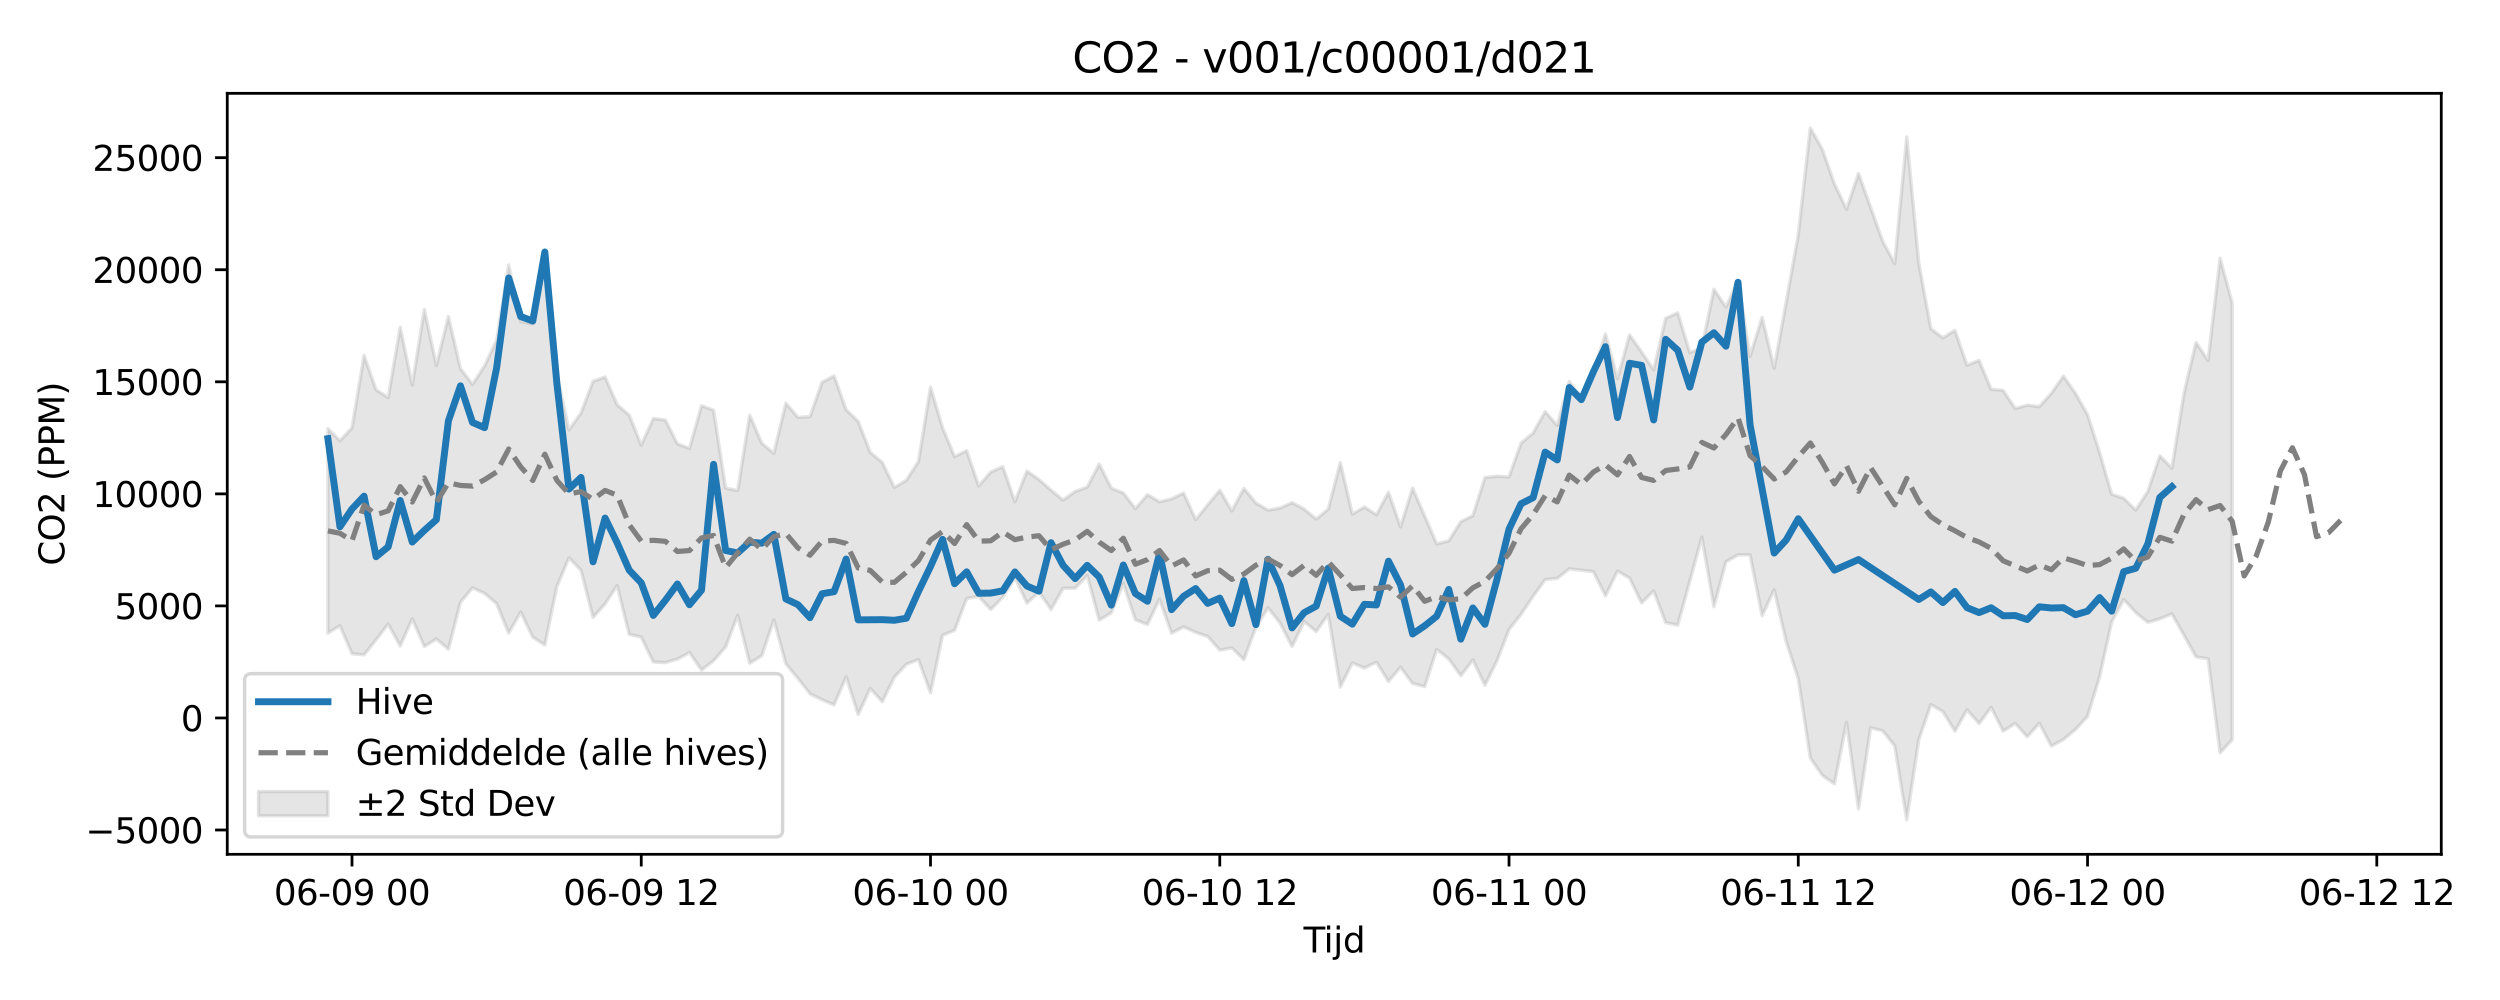 <?xml version="1.0" encoding="utf-8" standalone="no"?>
<!DOCTYPE svg PUBLIC "-//W3C//DTD SVG 1.1//EN"
  "http://www.w3.org/Graphics/SVG/1.1/DTD/svg11.dtd">
<svg xmlns:xlink="http://www.w3.org/1999/xlink" width="720pt" height="288pt" viewBox="0 0 720 288" xmlns="http://www.w3.org/2000/svg" version="1.1">
 <defs>
  <style type="text/css">*{stroke-linejoin: round; stroke-linecap: butt}</style>
 </defs>
 <g id="figure_1">
  <g id="patch_1">
   <path d="M 0 288 
L 720 288 
L 720 0 
L 0 0 
z
" style="fill: #ffffff"/>
  </g>
  <g id="axes_1">
   <g id="patch_2">
    <path d="M 65.45 246.04 
L 703.086 246.04 
L 703.086 26.88 
L 65.45 26.88 
z
" style="fill: #ffffff"/>
   </g>
   <g id="FillBetweenPolyCollection_1">
    <defs>
     <path id="mb8f9ee77bc" d="M 94.433 -164.541 
L 94.433 -105.666 
L 97.905 -107.786 
L 101.376 -99.717 
L 104.847 -99.405 
L 108.318 -103.745 
L 111.789 -108.27 
L 115.26 -101.955 
L 118.731 -109.756 
L 122.202 -101.806 
L 125.673 -103.96 
L 129.144 -101.044 
L 132.615 -114.542 
L 136.086 -118.716 
L 139.557 -117.086 
L 143.028 -114.177 
L 146.5 -105.667 
L 149.971 -111.736 
L 153.442 -104.49 
L 156.913 -102.254 
L 160.384 -119.076 
L 163.855 -127.351 
L 167.326 -123.786 
L 170.797 -110.171 
L 174.268 -114.088 
L 177.739 -119.336 
L 181.21 -105.314 
L 184.681 -104.504 
L 188.152 -97.335 
L 191.623 -97.177 
L 195.095 -98.163 
L 198.566 -100.057 
L 202.037 -95.012 
L 205.508 -97.695 
L 208.979 -101.659 
L 212.45 -110.799 
L 215.921 -96.98 
L 219.392 -99.143 
L 222.863 -109.472 
L 226.334 -96.816 
L 229.805 -92.606 
L 233.276 -88.187 
L 236.747 -86.468 
L 240.218 -84.993 
L 243.69 -93.028 
L 247.161 -82.207 
L 250.632 -89.719 
L 254.103 -85.913 
L 257.574 -92.959 
L 261.045 -96.705 
L 264.516 -98.048 
L 267.987 -88.462 
L 271.458 -105.051 
L 274.929 -106.446 
L 278.4 -115.63 
L 281.871 -116.232 
L 285.342 -112.45 
L 288.813 -115.993 
L 292.285 -121.655 
L 295.756 -114.295 
L 299.227 -117.542 
L 302.698 -112.461 
L 306.169 -118.574 
L 309.64 -118.573 
L 313.111 -122.231 
L 316.582 -109.398 
L 320.053 -111.501 
L 323.524 -119.966 
L 326.995 -109.494 
L 330.466 -108.139 
L 333.937 -115.425 
L 337.409 -105.657 
L 340.88 -107.45 
L 344.351 -105.893 
L 347.822 -104.692 
L 351.293 -100.757 
L 354.764 -101.395 
L 358.235 -98.008 
L 361.706 -107.343 
L 365.177 -112.953 
L 368.648 -108.597 
L 372.119 -101.781 
L 375.59 -109.017 
L 379.061 -106.128 
L 382.532 -111.037 
L 386.004 -90.12 
L 389.475 -97.076 
L 392.946 -95.622 
L 396.417 -97.276 
L 399.888 -91.741 
L 403.359 -95.83 
L 406.83 -91.153 
L 410.301 -90.254 
L 413.772 -100.965 
L 417.243 -98.223 
L 420.714 -93.38 
L 424.185 -97.934 
L 427.656 -90.638 
L 431.127 -97.667 
L 434.599 -106.684 
L 438.07 -111.089 
L 441.541 -116.275 
L 445.012 -121.079 
L 448.483 -121.437 
L 451.954 -124.173 
L 455.425 -123.781 
L 458.896 -123.364 
L 462.367 -116.416 
L 465.838 -123.534 
L 469.309 -121.498 
L 472.78 -114.367 
L 476.251 -117.801 
L 479.722 -108.666 
L 483.194 -107.972 
L 486.665 -120.616 
L 490.136 -133.316 
L 493.607 -113.282 
L 497.078 -126.2 
L 500.549 -128.179 
L 504.02 -128.191 
L 507.491 -110.651 
L 510.962 -118.142 
L 514.433 -103.223 
L 517.904 -92.496 
L 521.375 -69.696 
L 524.846 -64.666 
L 528.317 -62.239 
L 531.789 -79.957 
L 535.26 -55.011 
L 538.731 -78.392 
L 542.202 -77.546 
L 545.673 -73.177 
L 549.144 -51.922 
L 552.615 -75.005 
L 556.086 -85.092 
L 559.557 -83.055 
L 563.028 -77.421 
L 566.499 -83.582 
L 569.97 -79.598 
L 573.441 -84.281 
L 576.912 -77.422 
L 580.384 -79.65 
L 583.855 -75.801 
L 587.326 -79.687 
L 590.797 -73.108 
L 594.268 -75.015 
L 597.739 -77.904 
L 601.21 -81.676 
L 604.681 -93.076 
L 608.152 -108.819 
L 611.623 -115.348 
L 615.094 -111.6 
L 618.565 -108.757 
L 622.036 -109.761 
L 625.507 -111.186 
L 628.979 -105.075 
L 632.45 -98.817 
L 635.921 -98.282 
L 639.392 -71.179 
L 642.863 -74.932 
L 642.863 -200.799 
L 642.863 -200.799 
L 639.392 -213.636 
L 635.921 -184.171 
L 632.45 -189.396 
L 628.979 -174.662 
L 625.507 -153.118 
L 622.036 -156.745 
L 618.565 -146.449 
L 615.094 -141.106 
L 611.623 -144.491 
L 608.152 -145.648 
L 604.681 -157.707 
L 601.21 -168.566 
L 597.739 -174.713 
L 594.268 -179.682 
L 590.797 -174.726 
L 587.326 -170.892 
L 583.855 -171.31 
L 580.384 -170.341 
L 576.912 -175.572 
L 573.441 -175.903 
L 569.97 -184.232 
L 566.499 -182.8 
L 563.028 -192.86 
L 559.557 -190.712 
L 556.086 -193.347 
L 552.615 -212.213 
L 549.144 -248.52 
L 545.673 -212.056 
L 542.202 -218.574 
L 538.731 -228.282 
L 535.26 -238.042 
L 531.789 -227.746 
L 528.317 -235.054 
L 524.846 -244.946 
L 521.375 -251.158 
L 517.904 -220.424 
L 514.433 -201.003 
L 510.962 -181.959 
L 507.491 -196.606 
L 504.02 -185.353 
L 500.549 -207.194 
L 497.078 -199.543 
L 493.607 -204.684 
L 490.136 -187.857 
L 486.665 -186.425 
L 483.194 -197.906 
L 479.722 -196.319 
L 476.251 -181.488 
L 472.78 -186.629 
L 469.309 -191.543 
L 465.838 -178.943 
L 462.367 -191.816 
L 458.896 -180.768 
L 455.425 -173.107 
L 451.954 -178.162 
L 448.483 -165.482 
L 445.012 -169.464 
L 441.541 -163.301 
L 438.07 -160.363 
L 434.599 -150.656 
L 431.127 -150.837 
L 427.656 -150.455 
L 424.185 -139.494 
L 420.714 -137.759 
L 417.243 -132.231 
L 413.772 -131.363 
L 410.301 -139.393 
L 406.83 -147.418 
L 403.359 -136.262 
L 399.888 -146.226 
L 396.417 -139.749 
L 392.946 -141.965 
L 389.475 -139.939 
L 386.004 -154.752 
L 382.532 -141.346 
L 379.061 -138.514 
L 375.59 -141.375 
L 372.119 -143.241 
L 368.648 -141.664 
L 365.177 -141.074 
L 361.706 -143.122 
L 358.235 -147.345 
L 354.764 -140.862 
L 351.293 -146.812 
L 347.822 -142.6 
L 344.351 -138.37 
L 340.88 -146.004 
L 337.409 -144.327 
L 333.937 -143.481 
L 330.466 -145.54 
L 326.995 -141.504 
L 323.524 -146.01 
L 320.053 -147.397 
L 316.582 -154.323 
L 313.111 -147.706 
L 309.64 -146.436 
L 306.169 -143.962 
L 302.698 -146.854 
L 299.227 -149.885 
L 295.756 -152.333 
L 292.285 -143.501 
L 288.813 -153.59 
L 285.342 -152.058 
L 281.871 -148.065 
L 278.4 -158.19 
L 274.929 -156.49 
L 271.458 -164.799 
L 267.987 -176.457 
L 264.516 -155.068 
L 261.045 -149.703 
L 257.574 -147.623 
L 254.103 -154.805 
L 250.632 -157.713 
L 247.161 -166.626 
L 243.69 -169.997 
L 240.218 -179.731 
L 236.747 -177.877 
L 233.276 -168.012 
L 229.805 -167.811 
L 226.334 -171.88 
L 222.863 -157.426 
L 219.392 -160.339 
L 215.921 -168.451 
L 212.45 -146.719 
L 208.979 -147.43 
L 205.508 -169.866 
L 202.037 -171.147 
L 198.566 -158.821 
L 195.095 -160.181 
L 191.623 -167.037 
L 188.152 -167.461 
L 184.681 -159.801 
L 181.21 -168.442 
L 177.739 -171.435 
L 174.268 -179.41 
L 170.797 -178.178 
L 167.326 -169.042 
L 163.855 -164.179 
L 160.384 -180.229 
L 156.913 -212.105 
L 153.442 -194.736 
L 149.971 -195.345 
L 146.5 -211.694 
L 143.028 -189.981 
L 139.557 -182.62 
L 136.086 -177.287 
L 132.615 -181.856 
L 129.144 -196.821 
L 125.673 -182.765 
L 122.202 -198.879 
L 118.731 -177.098 
L 115.26 -193.75 
L 111.789 -173.494 
L 108.318 -175.742 
L 104.847 -185.632 
L 101.376 -164.779 
L 97.905 -161.066 
L 94.433 -164.541 
z
" style="stroke: #808080; stroke-opacity: 0.2"/>
    </defs>
    <g clip-path="url(#p80c3a785db)">
     <use xlink:href="#mb8f9ee77bc" x="0" y="288" style="fill: #808080; fill-opacity: 0.2; stroke: #808080; stroke-opacity: 0.2"/>
    </g>
   </g>
   <g id="matplotlib.axis_1">
    <g id="xtick_1">
     <g id="line2d_1">
      <defs>
       <path id="m50c0340976" d="M 0 0 
L 0 3.5 
" style="stroke: #000000; stroke-width: 0.8"/>
      </defs>
      <g>
       <use xlink:href="#m50c0340976" x="101.376" y="246.04" style="stroke: #000000; stroke-width: 0.8"/>
      </g>
     </g>
     <g id="text_1">
      <!-- 06-09 00 -->
      <g transform="translate(78.895 260.638) scale(0.1 -0.1)">
       <defs>
        <path id="DejaVuSans-30" d="M 2034 4250 
Q 1547 4250 1301 3770 
Q 1056 3291 1056 2328 
Q 1056 1369 1301 889 
Q 1547 409 2034 409 
Q 2525 409 2770 889 
Q 3016 1369 3016 2328 
Q 3016 3291 2770 3770 
Q 2525 4250 2034 4250 
z
M 2034 4750 
Q 2819 4750 3233 4129 
Q 3647 3509 3647 2328 
Q 3647 1150 3233 529 
Q 2819 -91 2034 -91 
Q 1250 -91 836 529 
Q 422 1150 422 2328 
Q 422 3509 836 4129 
Q 1250 4750 2034 4750 
z
" transform="scale(0.016)"/>
        <path id="DejaVuSans-36" d="M 2113 2584 
Q 1688 2584 1439 2293 
Q 1191 2003 1191 1497 
Q 1191 994 1439 701 
Q 1688 409 2113 409 
Q 2538 409 2786 701 
Q 3034 994 3034 1497 
Q 3034 2003 2786 2293 
Q 2538 2584 2113 2584 
z
M 3366 4563 
L 3366 3988 
Q 3128 4100 2886 4159 
Q 2644 4219 2406 4219 
Q 1781 4219 1451 3797 
Q 1122 3375 1075 2522 
Q 1259 2794 1537 2939 
Q 1816 3084 2150 3084 
Q 2853 3084 3261 2657 
Q 3669 2231 3669 1497 
Q 3669 778 3244 343 
Q 2819 -91 2113 -91 
Q 1303 -91 875 529 
Q 447 1150 447 2328 
Q 447 3434 972 4092 
Q 1497 4750 2381 4750 
Q 2619 4750 2861 4703 
Q 3103 4656 3366 4563 
z
" transform="scale(0.016)"/>
        <path id="DejaVuSans-2d" d="M 313 2009 
L 1997 2009 
L 1997 1497 
L 313 1497 
L 313 2009 
z
" transform="scale(0.016)"/>
        <path id="DejaVuSans-39" d="M 703 97 
L 703 672 
Q 941 559 1184 500 
Q 1428 441 1663 441 
Q 2288 441 2617 861 
Q 2947 1281 2994 2138 
Q 2813 1869 2534 1725 
Q 2256 1581 1919 1581 
Q 1219 1581 811 2004 
Q 403 2428 403 3163 
Q 403 3881 828 4315 
Q 1253 4750 1959 4750 
Q 2769 4750 3195 4129 
Q 3622 3509 3622 2328 
Q 3622 1225 3098 567 
Q 2575 -91 1691 -91 
Q 1453 -91 1209 -44 
Q 966 3 703 97 
z
M 1959 2075 
Q 2384 2075 2632 2365 
Q 2881 2656 2881 3163 
Q 2881 3666 2632 3958 
Q 2384 4250 1959 4250 
Q 1534 4250 1286 3958 
Q 1038 3666 1038 3163 
Q 1038 2656 1286 2365 
Q 1534 2075 1959 2075 
z
" transform="scale(0.016)"/>
        <path id="DejaVuSans-20" transform="scale(0.016)"/>
       </defs>
       <use xlink:href="#DejaVuSans-30"/>
       <use xlink:href="#DejaVuSans-36" transform="translate(63.623 0)"/>
       <use xlink:href="#DejaVuSans-2d" transform="translate(127.246 0)"/>
       <use xlink:href="#DejaVuSans-30" transform="translate(163.33 0)"/>
       <use xlink:href="#DejaVuSans-39" transform="translate(226.953 0)"/>
       <use xlink:href="#DejaVuSans-20" transform="translate(290.576 0)"/>
       <use xlink:href="#DejaVuSans-30" transform="translate(322.363 0)"/>
       <use xlink:href="#DejaVuSans-30" transform="translate(385.986 0)"/>
      </g>
     </g>
    </g>
    <g id="xtick_2">
     <g id="line2d_2">
      <g>
       <use xlink:href="#m50c0340976" x="184.681" y="246.04" style="stroke: #000000; stroke-width: 0.8"/>
      </g>
     </g>
     <g id="text_2">
      <!-- 06-09 12 -->
      <g transform="translate(162.201 260.638) scale(0.1 -0.1)">
       <defs>
        <path id="DejaVuSans-31" d="M 794 531 
L 1825 531 
L 1825 4091 
L 703 3866 
L 703 4441 
L 1819 4666 
L 2450 4666 
L 2450 531 
L 3481 531 
L 3481 0 
L 794 0 
L 794 531 
z
" transform="scale(0.016)"/>
        <path id="DejaVuSans-32" d="M 1228 531 
L 3431 531 
L 3431 0 
L 469 0 
L 469 531 
Q 828 903 1448 1529 
Q 2069 2156 2228 2338 
Q 2531 2678 2651 2914 
Q 2772 3150 2772 3378 
Q 2772 3750 2511 3984 
Q 2250 4219 1831 4219 
Q 1534 4219 1204 4116 
Q 875 4013 500 3803 
L 500 4441 
Q 881 4594 1212 4672 
Q 1544 4750 1819 4750 
Q 2544 4750 2975 4387 
Q 3406 4025 3406 3419 
Q 3406 3131 3298 2873 
Q 3191 2616 2906 2266 
Q 2828 2175 2409 1742 
Q 1991 1309 1228 531 
z
" transform="scale(0.016)"/>
       </defs>
       <use xlink:href="#DejaVuSans-30"/>
       <use xlink:href="#DejaVuSans-36" transform="translate(63.623 0)"/>
       <use xlink:href="#DejaVuSans-2d" transform="translate(127.246 0)"/>
       <use xlink:href="#DejaVuSans-30" transform="translate(163.33 0)"/>
       <use xlink:href="#DejaVuSans-39" transform="translate(226.953 0)"/>
       <use xlink:href="#DejaVuSans-20" transform="translate(290.576 0)"/>
       <use xlink:href="#DejaVuSans-31" transform="translate(322.363 0)"/>
       <use xlink:href="#DejaVuSans-32" transform="translate(385.986 0)"/>
      </g>
     </g>
    </g>
    <g id="xtick_3">
     <g id="line2d_3">
      <g>
       <use xlink:href="#m50c0340976" x="267.987" y="246.04" style="stroke: #000000; stroke-width: 0.8"/>
      </g>
     </g>
     <g id="text_3">
      <!-- 06-10 00 -->
      <g transform="translate(245.507 260.638) scale(0.1 -0.1)">
       <use xlink:href="#DejaVuSans-30"/>
       <use xlink:href="#DejaVuSans-36" transform="translate(63.623 0)"/>
       <use xlink:href="#DejaVuSans-2d" transform="translate(127.246 0)"/>
       <use xlink:href="#DejaVuSans-31" transform="translate(163.33 0)"/>
       <use xlink:href="#DejaVuSans-30" transform="translate(226.953 0)"/>
       <use xlink:href="#DejaVuSans-20" transform="translate(290.576 0)"/>
       <use xlink:href="#DejaVuSans-30" transform="translate(322.363 0)"/>
       <use xlink:href="#DejaVuSans-30" transform="translate(385.986 0)"/>
      </g>
     </g>
    </g>
    <g id="xtick_4">
     <g id="line2d_4">
      <g>
       <use xlink:href="#m50c0340976" x="351.293" y="246.04" style="stroke: #000000; stroke-width: 0.8"/>
      </g>
     </g>
     <g id="text_4">
      <!-- 06-10 12 -->
      <g transform="translate(328.812 260.638) scale(0.1 -0.1)">
       <use xlink:href="#DejaVuSans-30"/>
       <use xlink:href="#DejaVuSans-36" transform="translate(63.623 0)"/>
       <use xlink:href="#DejaVuSans-2d" transform="translate(127.246 0)"/>
       <use xlink:href="#DejaVuSans-31" transform="translate(163.33 0)"/>
       <use xlink:href="#DejaVuSans-30" transform="translate(226.953 0)"/>
       <use xlink:href="#DejaVuSans-20" transform="translate(290.576 0)"/>
       <use xlink:href="#DejaVuSans-31" transform="translate(322.363 0)"/>
       <use xlink:href="#DejaVuSans-32" transform="translate(385.986 0)"/>
      </g>
     </g>
    </g>
    <g id="xtick_5">
     <g id="line2d_5">
      <g>
       <use xlink:href="#m50c0340976" x="434.599" y="246.04" style="stroke: #000000; stroke-width: 0.8"/>
      </g>
     </g>
     <g id="text_5">
      <!-- 06-11 00 -->
      <g transform="translate(412.118 260.638) scale(0.1 -0.1)">
       <use xlink:href="#DejaVuSans-30"/>
       <use xlink:href="#DejaVuSans-36" transform="translate(63.623 0)"/>
       <use xlink:href="#DejaVuSans-2d" transform="translate(127.246 0)"/>
       <use xlink:href="#DejaVuSans-31" transform="translate(163.33 0)"/>
       <use xlink:href="#DejaVuSans-31" transform="translate(226.953 0)"/>
       <use xlink:href="#DejaVuSans-20" transform="translate(290.576 0)"/>
       <use xlink:href="#DejaVuSans-30" transform="translate(322.363 0)"/>
       <use xlink:href="#DejaVuSans-30" transform="translate(385.986 0)"/>
      </g>
     </g>
    </g>
    <g id="xtick_6">
     <g id="line2d_6">
      <g>
       <use xlink:href="#m50c0340976" x="517.904" y="246.04" style="stroke: #000000; stroke-width: 0.8"/>
      </g>
     </g>
     <g id="text_6">
      <!-- 06-11 12 -->
      <g transform="translate(495.424 260.638) scale(0.1 -0.1)">
       <use xlink:href="#DejaVuSans-30"/>
       <use xlink:href="#DejaVuSans-36" transform="translate(63.623 0)"/>
       <use xlink:href="#DejaVuSans-2d" transform="translate(127.246 0)"/>
       <use xlink:href="#DejaVuSans-31" transform="translate(163.33 0)"/>
       <use xlink:href="#DejaVuSans-31" transform="translate(226.953 0)"/>
       <use xlink:href="#DejaVuSans-20" transform="translate(290.576 0)"/>
       <use xlink:href="#DejaVuSans-31" transform="translate(322.363 0)"/>
       <use xlink:href="#DejaVuSans-32" transform="translate(385.986 0)"/>
      </g>
     </g>
    </g>
    <g id="xtick_7">
     <g id="line2d_7">
      <g>
       <use xlink:href="#m50c0340976" x="601.21" y="246.04" style="stroke: #000000; stroke-width: 0.8"/>
      </g>
     </g>
     <g id="text_7">
      <!-- 06-12 00 -->
      <g transform="translate(578.73 260.638) scale(0.1 -0.1)">
       <use xlink:href="#DejaVuSans-30"/>
       <use xlink:href="#DejaVuSans-36" transform="translate(63.623 0)"/>
       <use xlink:href="#DejaVuSans-2d" transform="translate(127.246 0)"/>
       <use xlink:href="#DejaVuSans-31" transform="translate(163.33 0)"/>
       <use xlink:href="#DejaVuSans-32" transform="translate(226.953 0)"/>
       <use xlink:href="#DejaVuSans-20" transform="translate(290.576 0)"/>
       <use xlink:href="#DejaVuSans-30" transform="translate(322.363 0)"/>
       <use xlink:href="#DejaVuSans-30" transform="translate(385.986 0)"/>
      </g>
     </g>
    </g>
    <g id="xtick_8">
     <g id="line2d_8">
      <g>
       <use xlink:href="#m50c0340976" x="684.516" y="246.04" style="stroke: #000000; stroke-width: 0.8"/>
      </g>
     </g>
     <g id="text_8">
      <!-- 06-12 12 -->
      <g transform="translate(662.035 260.638) scale(0.1 -0.1)">
       <use xlink:href="#DejaVuSans-30"/>
       <use xlink:href="#DejaVuSans-36" transform="translate(63.623 0)"/>
       <use xlink:href="#DejaVuSans-2d" transform="translate(127.246 0)"/>
       <use xlink:href="#DejaVuSans-31" transform="translate(163.33 0)"/>
       <use xlink:href="#DejaVuSans-32" transform="translate(226.953 0)"/>
       <use xlink:href="#DejaVuSans-20" transform="translate(290.576 0)"/>
       <use xlink:href="#DejaVuSans-31" transform="translate(322.363 0)"/>
       <use xlink:href="#DejaVuSans-32" transform="translate(385.986 0)"/>
      </g>
     </g>
    </g>
    <g id="text_9">
     <!-- Tijd -->
     <g transform="translate(375.418 274.317) scale(0.1 -0.1)">
      <defs>
       <path id="DejaVuSans-54" d="M -19 4666 
L 3928 4666 
L 3928 4134 
L 2272 4134 
L 2272 0 
L 1638 0 
L 1638 4134 
L -19 4134 
L -19 4666 
z
" transform="scale(0.016)"/>
       <path id="DejaVuSans-69" d="M 603 3500 
L 1178 3500 
L 1178 0 
L 603 0 
L 603 3500 
z
M 603 4863 
L 1178 4863 
L 1178 4134 
L 603 4134 
L 603 4863 
z
" transform="scale(0.016)"/>
       <path id="DejaVuSans-6a" d="M 603 3500 
L 1178 3500 
L 1178 -63 
Q 1178 -731 923 -1031 
Q 669 -1331 103 -1331 
L -116 -1331 
L -116 -844 
L 38 -844 
Q 366 -844 484 -692 
Q 603 -541 603 -63 
L 603 3500 
z
M 603 4863 
L 1178 4863 
L 1178 4134 
L 603 4134 
L 603 4863 
z
" transform="scale(0.016)"/>
       <path id="DejaVuSans-64" d="M 2906 2969 
L 2906 4863 
L 3481 4863 
L 3481 0 
L 2906 0 
L 2906 525 
Q 2725 213 2448 61 
Q 2172 -91 1784 -91 
Q 1150 -91 751 415 
Q 353 922 353 1747 
Q 353 2572 751 3078 
Q 1150 3584 1784 3584 
Q 2172 3584 2448 3432 
Q 2725 3281 2906 2969 
z
M 947 1747 
Q 947 1113 1208 752 
Q 1469 391 1925 391 
Q 2381 391 2643 752 
Q 2906 1113 2906 1747 
Q 2906 2381 2643 2742 
Q 2381 3103 1925 3103 
Q 1469 3103 1208 2742 
Q 947 2381 947 1747 
z
" transform="scale(0.016)"/>
      </defs>
      <use xlink:href="#DejaVuSans-54"/>
      <use xlink:href="#DejaVuSans-69" transform="translate(57.959 0)"/>
      <use xlink:href="#DejaVuSans-6a" transform="translate(85.742 0)"/>
      <use xlink:href="#DejaVuSans-64" transform="translate(113.525 0)"/>
     </g>
    </g>
   </g>
   <g id="matplotlib.axis_2">
    <g id="ytick_1">
     <g id="line2d_9">
      <defs>
       <path id="m90cdfbe45b" d="M 0 0 
L -3.5 0 
" style="stroke: #000000; stroke-width: 0.8"/>
      </defs>
      <g>
       <use xlink:href="#m90cdfbe45b" x="65.45" y="239.047" style="stroke: #000000; stroke-width: 0.8"/>
      </g>
     </g>
     <g id="text_10">
      <!-- −5000 -->
      <g transform="translate(24.62 242.846) scale(0.1 -0.1)">
       <defs>
        <path id="DejaVuSans-2212" d="M 678 2272 
L 4684 2272 
L 4684 1741 
L 678 1741 
L 678 2272 
z
" transform="scale(0.016)"/>
        <path id="DejaVuSans-35" d="M 691 4666 
L 3169 4666 
L 3169 4134 
L 1269 4134 
L 1269 2991 
Q 1406 3038 1543 3061 
Q 1681 3084 1819 3084 
Q 2600 3084 3056 2656 
Q 3513 2228 3513 1497 
Q 3513 744 3044 326 
Q 2575 -91 1722 -91 
Q 1428 -91 1123 -41 
Q 819 9 494 109 
L 494 744 
Q 775 591 1075 516 
Q 1375 441 1709 441 
Q 2250 441 2565 725 
Q 2881 1009 2881 1497 
Q 2881 1984 2565 2268 
Q 2250 2553 1709 2553 
Q 1456 2553 1204 2497 
Q 953 2441 691 2322 
L 691 4666 
z
" transform="scale(0.016)"/>
       </defs>
       <use xlink:href="#DejaVuSans-2212"/>
       <use xlink:href="#DejaVuSans-35" transform="translate(83.789 0)"/>
       <use xlink:href="#DejaVuSans-30" transform="translate(147.412 0)"/>
       <use xlink:href="#DejaVuSans-30" transform="translate(211.035 0)"/>
       <use xlink:href="#DejaVuSans-30" transform="translate(274.658 0)"/>
      </g>
     </g>
    </g>
    <g id="ytick_2">
     <g id="line2d_10">
      <g>
       <use xlink:href="#m90cdfbe45b" x="65.45" y="206.774" style="stroke: #000000; stroke-width: 0.8"/>
      </g>
     </g>
     <g id="text_11">
      <!-- 0 -->
      <g transform="translate(52.087 210.573) scale(0.1 -0.1)">
       <use xlink:href="#DejaVuSans-30"/>
      </g>
     </g>
    </g>
    <g id="ytick_3">
     <g id="line2d_11">
      <g>
       <use xlink:href="#m90cdfbe45b" x="65.45" y="174.5" style="stroke: #000000; stroke-width: 0.8"/>
      </g>
     </g>
     <g id="text_12">
      <!-- 5000 -->
      <g transform="translate(33 178.299) scale(0.1 -0.1)">
       <use xlink:href="#DejaVuSans-35"/>
       <use xlink:href="#DejaVuSans-30" transform="translate(63.623 0)"/>
       <use xlink:href="#DejaVuSans-30" transform="translate(127.246 0)"/>
       <use xlink:href="#DejaVuSans-30" transform="translate(190.869 0)"/>
      </g>
     </g>
    </g>
    <g id="ytick_4">
     <g id="line2d_12">
      <g>
       <use xlink:href="#m90cdfbe45b" x="65.45" y="142.227" style="stroke: #000000; stroke-width: 0.8"/>
      </g>
     </g>
     <g id="text_13">
      <!-- 10000 -->
      <g transform="translate(26.637 146.026) scale(0.1 -0.1)">
       <use xlink:href="#DejaVuSans-31"/>
       <use xlink:href="#DejaVuSans-30" transform="translate(63.623 0)"/>
       <use xlink:href="#DejaVuSans-30" transform="translate(127.246 0)"/>
       <use xlink:href="#DejaVuSans-30" transform="translate(190.869 0)"/>
       <use xlink:href="#DejaVuSans-30" transform="translate(254.492 0)"/>
      </g>
     </g>
    </g>
    <g id="ytick_5">
     <g id="line2d_13">
      <g>
       <use xlink:href="#m90cdfbe45b" x="65.45" y="109.953" style="stroke: #000000; stroke-width: 0.8"/>
      </g>
     </g>
     <g id="text_14">
      <!-- 15000 -->
      <g transform="translate(26.637 113.752) scale(0.1 -0.1)">
       <use xlink:href="#DejaVuSans-31"/>
       <use xlink:href="#DejaVuSans-35" transform="translate(63.623 0)"/>
       <use xlink:href="#DejaVuSans-30" transform="translate(127.246 0)"/>
       <use xlink:href="#DejaVuSans-30" transform="translate(190.869 0)"/>
       <use xlink:href="#DejaVuSans-30" transform="translate(254.492 0)"/>
      </g>
     </g>
    </g>
    <g id="ytick_6">
     <g id="line2d_14">
      <g>
       <use xlink:href="#m90cdfbe45b" x="65.45" y="77.679" style="stroke: #000000; stroke-width: 0.8"/>
      </g>
     </g>
     <g id="text_15">
      <!-- 20000 -->
      <g transform="translate(26.637 81.479) scale(0.1 -0.1)">
       <use xlink:href="#DejaVuSans-32"/>
       <use xlink:href="#DejaVuSans-30" transform="translate(63.623 0)"/>
       <use xlink:href="#DejaVuSans-30" transform="translate(127.246 0)"/>
       <use xlink:href="#DejaVuSans-30" transform="translate(190.869 0)"/>
       <use xlink:href="#DejaVuSans-30" transform="translate(254.492 0)"/>
      </g>
     </g>
    </g>
    <g id="ytick_7">
     <g id="line2d_15">
      <g>
       <use xlink:href="#m90cdfbe45b" x="65.45" y="45.406" style="stroke: #000000; stroke-width: 0.8"/>
      </g>
     </g>
     <g id="text_16">
      <!-- 25000 -->
      <g transform="translate(26.637 49.205) scale(0.1 -0.1)">
       <use xlink:href="#DejaVuSans-32"/>
       <use xlink:href="#DejaVuSans-35" transform="translate(63.623 0)"/>
       <use xlink:href="#DejaVuSans-30" transform="translate(127.246 0)"/>
       <use xlink:href="#DejaVuSans-30" transform="translate(190.869 0)"/>
       <use xlink:href="#DejaVuSans-30" transform="translate(254.492 0)"/>
      </g>
     </g>
    </g>
    <g id="text_17">
     <!-- CO2 (PPM) -->
     <g transform="translate(18.541 162.903) rotate(-90) scale(0.1 -0.1)">
      <defs>
       <path id="DejaVuSans-43" d="M 4122 4306 
L 4122 3641 
Q 3803 3938 3442 4084 
Q 3081 4231 2675 4231 
Q 1875 4231 1450 3742 
Q 1025 3253 1025 2328 
Q 1025 1406 1450 917 
Q 1875 428 2675 428 
Q 3081 428 3442 575 
Q 3803 722 4122 1019 
L 4122 359 
Q 3791 134 3420 21 
Q 3050 -91 2638 -91 
Q 1578 -91 968 557 
Q 359 1206 359 2328 
Q 359 3453 968 4101 
Q 1578 4750 2638 4750 
Q 3056 4750 3426 4639 
Q 3797 4528 4122 4306 
z
" transform="scale(0.016)"/>
       <path id="DejaVuSans-4f" d="M 2522 4238 
Q 1834 4238 1429 3725 
Q 1025 3213 1025 2328 
Q 1025 1447 1429 934 
Q 1834 422 2522 422 
Q 3209 422 3611 934 
Q 4013 1447 4013 2328 
Q 4013 3213 3611 3725 
Q 3209 4238 2522 4238 
z
M 2522 4750 
Q 3503 4750 4090 4092 
Q 4678 3434 4678 2328 
Q 4678 1225 4090 567 
Q 3503 -91 2522 -91 
Q 1538 -91 948 565 
Q 359 1222 359 2328 
Q 359 3434 948 4092 
Q 1538 4750 2522 4750 
z
" transform="scale(0.016)"/>
       <path id="DejaVuSans-28" d="M 1984 4856 
Q 1566 4138 1362 3434 
Q 1159 2731 1159 2009 
Q 1159 1288 1364 580 
Q 1569 -128 1984 -844 
L 1484 -844 
Q 1016 -109 783 600 
Q 550 1309 550 2009 
Q 550 2706 781 3412 
Q 1013 4119 1484 4856 
L 1984 4856 
z
" transform="scale(0.016)"/>
       <path id="DejaVuSans-50" d="M 1259 4147 
L 1259 2394 
L 2053 2394 
Q 2494 2394 2734 2622 
Q 2975 2850 2975 3272 
Q 2975 3691 2734 3919 
Q 2494 4147 2053 4147 
L 1259 4147 
z
M 628 4666 
L 2053 4666 
Q 2838 4666 3239 4311 
Q 3641 3956 3641 3272 
Q 3641 2581 3239 2228 
Q 2838 1875 2053 1875 
L 1259 1875 
L 1259 0 
L 628 0 
L 628 4666 
z
" transform="scale(0.016)"/>
       <path id="DejaVuSans-4d" d="M 628 4666 
L 1569 4666 
L 2759 1491 
L 3956 4666 
L 4897 4666 
L 4897 0 
L 4281 0 
L 4281 4097 
L 3078 897 
L 2444 897 
L 1241 4097 
L 1241 0 
L 628 0 
L 628 4666 
z
" transform="scale(0.016)"/>
       <path id="DejaVuSans-29" d="M 513 4856 
L 1013 4856 
Q 1481 4119 1714 3412 
Q 1947 2706 1947 2009 
Q 1947 1309 1714 600 
Q 1481 -109 1013 -844 
L 513 -844 
Q 928 -128 1133 580 
Q 1338 1288 1338 2009 
Q 1338 2731 1133 3434 
Q 928 4138 513 4856 
z
" transform="scale(0.016)"/>
      </defs>
      <use xlink:href="#DejaVuSans-43"/>
      <use xlink:href="#DejaVuSans-4f" transform="translate(69.824 0)"/>
      <use xlink:href="#DejaVuSans-32" transform="translate(148.535 0)"/>
      <use xlink:href="#DejaVuSans-20" transform="translate(212.158 0)"/>
      <use xlink:href="#DejaVuSans-28" transform="translate(243.945 0)"/>
      <use xlink:href="#DejaVuSans-50" transform="translate(282.959 0)"/>
      <use xlink:href="#DejaVuSans-50" transform="translate(343.262 0)"/>
      <use xlink:href="#DejaVuSans-4d" transform="translate(403.564 0)"/>
      <use xlink:href="#DejaVuSans-29" transform="translate(489.844 0)"/>
     </g>
    </g>
   </g>
   <g id="line2d_16">
    <path d="M 94.433 126.329 
L 97.905 151.711 
L 101.376 146.575 
L 104.847 142.9 
L 108.318 160.332 
L 111.789 157.494 
L 115.26 144.137 
L 118.731 156.111 
L 122.202 152.761 
L 125.673 149.66 
L 129.144 121.199 
L 132.615 111.126 
L 136.086 121.67 
L 139.557 123.166 
L 143.028 105.932 
L 146.5 80.055 
L 149.971 91.181 
L 153.442 92.439 
L 156.913 72.574 
L 160.384 110.465 
L 163.855 140.856 
L 167.326 137.51 
L 170.797 161.799 
L 174.268 149.208 
L 177.739 156.309 
L 181.21 164.213 
L 184.681 167.852 
L 188.152 177.237 
L 191.623 172.895 
L 195.095 168.185 
L 198.566 174.162 
L 202.037 169.962 
L 205.508 133.728 
L 208.979 158.55 
L 212.45 159.254 
L 215.921 156.126 
L 219.392 156.436 
L 222.863 153.899 
L 226.334 172.508 
L 229.805 174.139 
L 233.276 177.887 
L 236.747 171.008 
L 240.218 170.399 
L 243.69 161.005 
L 247.161 178.521 
L 254.103 178.463 
L 257.574 178.638 
L 261.045 178.046 
L 264.516 170.337 
L 267.987 163.153 
L 271.458 155.338 
L 274.929 168.11 
L 278.4 164.687 
L 281.871 170.86 
L 285.342 170.808 
L 288.813 170.152 
L 292.285 164.717 
L 295.756 168.77 
L 299.227 170.244 
L 302.698 156.293 
L 306.169 162.819 
L 309.64 166.632 
L 313.111 162.815 
L 316.582 166.201 
L 320.053 174.272 
L 323.524 162.722 
L 326.995 170.944 
L 330.466 173.162 
L 333.937 159.458 
L 337.409 175.576 
L 340.88 171.725 
L 344.351 169.502 
L 347.822 173.766 
L 351.293 172.256 
L 354.764 179.601 
L 358.235 167.217 
L 361.706 179.894 
L 365.177 161.087 
L 368.648 168.667 
L 372.119 180.828 
L 375.59 176.449 
L 379.061 174.575 
L 382.532 163.639 
L 386.004 177.467 
L 389.475 179.754 
L 392.946 174.037 
L 396.417 174.225 
L 399.888 161.616 
L 403.359 168.448 
L 406.83 182.584 
L 410.301 180.238 
L 413.772 177.471 
L 417.243 169.749 
L 420.714 184.075 
L 424.185 175.092 
L 427.656 179.795 
L 431.127 166.836 
L 434.599 152.395 
L 438.07 145.073 
L 441.541 143.32 
L 445.012 130.206 
L 448.483 132.461 
L 451.954 111.603 
L 455.425 115.097 
L 458.896 107.061 
L 462.367 99.845 
L 465.838 120.248 
L 469.309 104.621 
L 472.78 105.217 
L 476.251 120.941 
L 479.722 97.719 
L 483.194 100.876 
L 486.665 111.483 
L 490.136 98.522 
L 493.607 95.837 
L 497.078 99.7 
L 500.549 81.297 
L 504.02 122.346 
L 510.962 159.273 
L 514.433 155.501 
L 517.904 149.398 
L 528.317 164.208 
L 535.26 161.152 
L 552.615 172.648 
L 556.086 170.472 
L 559.557 173.545 
L 563.028 170.327 
L 566.499 175.001 
L 569.97 176.424 
L 573.441 175.038 
L 576.912 177.349 
L 580.384 177.271 
L 583.855 178.42 
L 587.326 174.756 
L 590.797 175.105 
L 594.268 175.008 
L 597.739 177.041 
L 601.21 176.015 
L 604.681 172.099 
L 608.152 176.021 
L 611.623 164.647 
L 615.094 163.653 
L 618.565 156.653 
L 622.036 143.269 
L 625.507 140.167 
L 625.507 140.167 
" clip-path="url(#p80c3a785db)" style="fill: none; stroke: #1f77b4; stroke-width: 2; stroke-linecap: square"/>
   </g>
   <g id="line2d_17">
    <path d="M 94.433 152.897 
L 97.905 153.574 
L 101.376 155.752 
L 104.847 145.482 
L 108.318 148.257 
L 111.789 147.118 
L 115.26 140.148 
L 118.731 144.573 
L 122.202 137.658 
L 125.673 144.638 
L 129.144 139.067 
L 132.615 139.801 
L 136.086 139.999 
L 139.557 138.147 
L 143.028 135.921 
L 146.5 129.319 
L 149.971 134.459 
L 153.442 138.387 
L 156.913 130.821 
L 160.384 138.348 
L 163.855 142.235 
L 167.326 141.586 
L 170.797 143.825 
L 174.268 141.251 
L 177.739 142.615 
L 181.21 151.122 
L 184.681 155.847 
L 188.152 155.602 
L 191.623 155.893 
L 195.095 158.828 
L 198.566 158.561 
L 202.037 154.92 
L 205.508 154.219 
L 208.979 163.456 
L 212.45 159.241 
L 215.921 155.285 
L 219.392 158.259 
L 222.863 154.551 
L 226.334 153.652 
L 229.805 157.792 
L 233.276 159.9 
L 236.747 155.828 
L 240.218 155.638 
L 243.69 156.487 
L 247.161 163.583 
L 250.632 164.284 
L 254.103 167.641 
L 257.574 167.709 
L 261.045 164.796 
L 264.516 161.442 
L 267.987 155.541 
L 271.458 153.075 
L 274.929 156.532 
L 278.4 151.09 
L 281.871 155.851 
L 285.342 155.746 
L 288.813 153.209 
L 292.285 155.422 
L 295.756 154.686 
L 299.227 154.287 
L 302.698 158.343 
L 306.169 156.732 
L 309.64 155.496 
L 313.111 153.032 
L 316.582 156.14 
L 320.053 158.551 
L 323.524 155.012 
L 326.995 162.501 
L 330.466 161.161 
L 333.937 158.547 
L 337.409 163.008 
L 340.88 161.273 
L 344.351 165.869 
L 347.822 164.354 
L 351.293 164.215 
L 354.764 166.871 
L 358.235 165.324 
L 361.706 162.768 
L 365.177 160.986 
L 368.648 162.87 
L 372.119 165.489 
L 375.59 162.804 
L 379.061 165.679 
L 382.532 161.809 
L 386.004 165.564 
L 389.475 169.493 
L 392.946 169.206 
L 396.417 169.488 
L 399.888 169.016 
L 403.359 171.954 
L 406.83 168.715 
L 410.301 173.177 
L 413.772 171.836 
L 417.243 172.773 
L 420.714 172.431 
L 424.185 169.286 
L 427.656 167.453 
L 431.127 163.748 
L 434.599 159.33 
L 438.07 152.274 
L 441.541 148.212 
L 445.012 142.729 
L 448.483 144.54 
L 451.954 136.833 
L 455.425 139.556 
L 458.896 135.934 
L 462.367 133.884 
L 465.838 136.761 
L 469.309 131.479 
L 472.78 137.502 
L 476.251 138.356 
L 479.722 135.508 
L 483.194 135.061 
L 486.665 134.479 
L 490.136 127.414 
L 493.607 129.017 
L 497.078 125.129 
L 500.549 120.314 
L 504.02 131.228 
L 507.491 134.372 
L 510.962 137.95 
L 514.433 135.887 
L 517.904 131.54 
L 521.375 127.573 
L 524.846 133.194 
L 528.317 139.353 
L 531.789 134.149 
L 535.26 141.473 
L 538.731 134.663 
L 545.673 145.384 
L 549.144 137.779 
L 552.615 144.391 
L 556.086 148.78 
L 559.557 151.116 
L 563.028 152.86 
L 566.499 154.809 
L 569.97 156.085 
L 573.441 157.908 
L 576.912 161.503 
L 583.855 164.445 
L 587.326 162.711 
L 590.797 164.083 
L 594.268 160.652 
L 597.739 161.692 
L 601.21 162.879 
L 604.681 162.608 
L 608.152 160.767 
L 611.623 158.081 
L 615.094 161.647 
L 618.565 160.397 
L 622.036 154.747 
L 625.507 155.848 
L 628.979 148.132 
L 632.45 143.894 
L 635.921 146.774 
L 639.392 145.593 
L 642.863 150.135 
L 646.334 165.864 
L 649.805 160.067 
L 653.276 150.33 
L 656.747 135.617 
L 660.218 128.959 
L 663.689 136.711 
L 667.16 154.555 
L 670.631 153.416 
L 674.102 149.862 
L 674.102 149.862 
" clip-path="url(#p80c3a785db)" style="fill: none; stroke-dasharray: 5.55,2.4; stroke-dashoffset: 0; stroke: #808080; stroke-width: 1.5"/>
   </g>
   <g id="patch_3">
    <path d="M 65.45 246.04 
L 65.45 26.88 
" style="fill: none; stroke: #000000; stroke-width: 0.8; stroke-linejoin: miter; stroke-linecap: square"/>
   </g>
   <g id="patch_4">
    <path d="M 703.086 246.04 
L 703.086 26.88 
" style="fill: none; stroke: #000000; stroke-width: 0.8; stroke-linejoin: miter; stroke-linecap: square"/>
   </g>
   <g id="patch_5">
    <path d="M 65.45 246.04 
L 703.086 246.04 
" style="fill: none; stroke: #000000; stroke-width: 0.8; stroke-linejoin: miter; stroke-linecap: square"/>
   </g>
   <g id="patch_6">
    <path d="M 65.45 26.88 
L 703.086 26.88 
" style="fill: none; stroke: #000000; stroke-width: 0.8; stroke-linejoin: miter; stroke-linecap: square"/>
   </g>
   <g id="text_18">
    <!-- CO2 - v001/c00001/d021 -->
    <g transform="translate(308.865 20.88) scale(0.12 -0.12)">
     <defs>
      <path id="DejaVuSans-76" d="M 191 3500 
L 800 3500 
L 1894 563 
L 2988 3500 
L 3597 3500 
L 2284 0 
L 1503 0 
L 191 3500 
z
" transform="scale(0.016)"/>
      <path id="DejaVuSans-2f" d="M 1625 4666 
L 2156 4666 
L 531 -594 
L 0 -594 
L 1625 4666 
z
" transform="scale(0.016)"/>
      <path id="DejaVuSans-63" d="M 3122 3366 
L 3122 2828 
Q 2878 2963 2633 3030 
Q 2388 3097 2138 3097 
Q 1578 3097 1268 2742 
Q 959 2388 959 1747 
Q 959 1106 1268 751 
Q 1578 397 2138 397 
Q 2388 397 2633 464 
Q 2878 531 3122 666 
L 3122 134 
Q 2881 22 2623 -34 
Q 2366 -91 2075 -91 
Q 1284 -91 818 406 
Q 353 903 353 1747 
Q 353 2603 823 3093 
Q 1294 3584 2113 3584 
Q 2378 3584 2631 3529 
Q 2884 3475 3122 3366 
z
" transform="scale(0.016)"/>
     </defs>
     <use xlink:href="#DejaVuSans-43"/>
     <use xlink:href="#DejaVuSans-4f" transform="translate(69.824 0)"/>
     <use xlink:href="#DejaVuSans-32" transform="translate(148.535 0)"/>
     <use xlink:href="#DejaVuSans-20" transform="translate(212.158 0)"/>
     <use xlink:href="#DejaVuSans-2d" transform="translate(243.945 0)"/>
     <use xlink:href="#DejaVuSans-20" transform="translate(280.029 0)"/>
     <use xlink:href="#DejaVuSans-76" transform="translate(311.816 0)"/>
     <use xlink:href="#DejaVuSans-30" transform="translate(370.996 0)"/>
     <use xlink:href="#DejaVuSans-30" transform="translate(434.619 0)"/>
     <use xlink:href="#DejaVuSans-31" transform="translate(498.242 0)"/>
     <use xlink:href="#DejaVuSans-2f" transform="translate(561.865 0)"/>
     <use xlink:href="#DejaVuSans-63" transform="translate(595.557 0)"/>
     <use xlink:href="#DejaVuSans-30" transform="translate(650.537 0)"/>
     <use xlink:href="#DejaVuSans-30" transform="translate(714.16 0)"/>
     <use xlink:href="#DejaVuSans-30" transform="translate(777.783 0)"/>
     <use xlink:href="#DejaVuSans-30" transform="translate(841.406 0)"/>
     <use xlink:href="#DejaVuSans-31" transform="translate(905.029 0)"/>
     <use xlink:href="#DejaVuSans-2f" transform="translate(968.652 0)"/>
     <use xlink:href="#DejaVuSans-64" transform="translate(1002.344 0)"/>
     <use xlink:href="#DejaVuSans-30" transform="translate(1065.82 0)"/>
     <use xlink:href="#DejaVuSans-32" transform="translate(1129.443 0)"/>
     <use xlink:href="#DejaVuSans-31" transform="translate(1193.066 0)"/>
    </g>
   </g>
   <g id="legend_1">
    <g id="patch_7">
     <path d="M 72.45 241.04 
L 223.394 241.04 
Q 225.394 241.04 225.394 239.04 
L 225.394 196.006 
Q 225.394 194.006 223.394 194.006 
L 72.45 194.006 
Q 70.45 194.006 70.45 196.006 
L 70.45 239.04 
Q 70.45 241.04 72.45 241.04 
z
" style="fill: #ffffff; opacity: 0.8; stroke: #cccccc; stroke-linejoin: miter"/>
    </g>
    <g id="line2d_18">
     <path d="M 74.45 202.104 
L 84.45 202.104 
L 94.45 202.104 
" style="fill: none; stroke: #1f77b4; stroke-width: 2; stroke-linecap: square"/>
    </g>
    <g id="text_19">
     <!-- Hive -->
     <g transform="translate(102.45 205.604) scale(0.1 -0.1)">
      <defs>
       <path id="DejaVuSans-48" d="M 628 4666 
L 1259 4666 
L 1259 2753 
L 3553 2753 
L 3553 4666 
L 4184 4666 
L 4184 0 
L 3553 0 
L 3553 2222 
L 1259 2222 
L 1259 0 
L 628 0 
L 628 4666 
z
" transform="scale(0.016)"/>
       <path id="DejaVuSans-65" d="M 3597 1894 
L 3597 1613 
L 953 1613 
Q 991 1019 1311 708 
Q 1631 397 2203 397 
Q 2534 397 2845 478 
Q 3156 559 3463 722 
L 3463 178 
Q 3153 47 2828 -22 
Q 2503 -91 2169 -91 
Q 1331 -91 842 396 
Q 353 884 353 1716 
Q 353 2575 817 3079 
Q 1281 3584 2069 3584 
Q 2775 3584 3186 3129 
Q 3597 2675 3597 1894 
z
M 3022 2063 
Q 3016 2534 2758 2815 
Q 2500 3097 2075 3097 
Q 1594 3097 1305 2825 
Q 1016 2553 972 2059 
L 3022 2063 
z
" transform="scale(0.016)"/>
      </defs>
      <use xlink:href="#DejaVuSans-48"/>
      <use xlink:href="#DejaVuSans-69" transform="translate(75.195 0)"/>
      <use xlink:href="#DejaVuSans-76" transform="translate(102.979 0)"/>
      <use xlink:href="#DejaVuSans-65" transform="translate(162.158 0)"/>
     </g>
    </g>
    <g id="line2d_19">
     <path d="M 74.45 216.782 
L 84.45 216.782 
L 94.45 216.782 
" style="fill: none; stroke-dasharray: 5.55,2.4; stroke-dashoffset: 0; stroke: #808080; stroke-width: 1.5"/>
    </g>
    <g id="text_20">
     <!-- Gemiddelde (alle hives) -->
     <g transform="translate(102.45 220.282) scale(0.1 -0.1)">
      <defs>
       <path id="DejaVuSans-47" d="M 3809 666 
L 3809 1919 
L 2778 1919 
L 2778 2438 
L 4434 2438 
L 4434 434 
Q 4069 175 3628 42 
Q 3188 -91 2688 -91 
Q 1594 -91 976 548 
Q 359 1188 359 2328 
Q 359 3472 976 4111 
Q 1594 4750 2688 4750 
Q 3144 4750 3555 4637 
Q 3966 4525 4313 4306 
L 4313 3634 
Q 3963 3931 3569 4081 
Q 3175 4231 2741 4231 
Q 1884 4231 1454 3753 
Q 1025 3275 1025 2328 
Q 1025 1384 1454 906 
Q 1884 428 2741 428 
Q 3075 428 3337 486 
Q 3600 544 3809 666 
z
" transform="scale(0.016)"/>
       <path id="DejaVuSans-6d" d="M 3328 2828 
Q 3544 3216 3844 3400 
Q 4144 3584 4550 3584 
Q 5097 3584 5394 3201 
Q 5691 2819 5691 2113 
L 5691 0 
L 5113 0 
L 5113 2094 
Q 5113 2597 4934 2840 
Q 4756 3084 4391 3084 
Q 3944 3084 3684 2787 
Q 3425 2491 3425 1978 
L 3425 0 
L 2847 0 
L 2847 2094 
Q 2847 2600 2669 2842 
Q 2491 3084 2119 3084 
Q 1678 3084 1418 2786 
Q 1159 2488 1159 1978 
L 1159 0 
L 581 0 
L 581 3500 
L 1159 3500 
L 1159 2956 
Q 1356 3278 1631 3431 
Q 1906 3584 2284 3584 
Q 2666 3584 2933 3390 
Q 3200 3197 3328 2828 
z
" transform="scale(0.016)"/>
       <path id="DejaVuSans-6c" d="M 603 4863 
L 1178 4863 
L 1178 0 
L 603 0 
L 603 4863 
z
" transform="scale(0.016)"/>
       <path id="DejaVuSans-61" d="M 2194 1759 
Q 1497 1759 1228 1600 
Q 959 1441 959 1056 
Q 959 750 1161 570 
Q 1363 391 1709 391 
Q 2188 391 2477 730 
Q 2766 1069 2766 1631 
L 2766 1759 
L 2194 1759 
z
M 3341 1997 
L 3341 0 
L 2766 0 
L 2766 531 
Q 2569 213 2275 61 
Q 1981 -91 1556 -91 
Q 1019 -91 701 211 
Q 384 513 384 1019 
Q 384 1609 779 1909 
Q 1175 2209 1959 2209 
L 2766 2209 
L 2766 2266 
Q 2766 2663 2505 2880 
Q 2244 3097 1772 3097 
Q 1472 3097 1187 3025 
Q 903 2953 641 2809 
L 641 3341 
Q 956 3463 1253 3523 
Q 1550 3584 1831 3584 
Q 2591 3584 2966 3190 
Q 3341 2797 3341 1997 
z
" transform="scale(0.016)"/>
       <path id="DejaVuSans-68" d="M 3513 2113 
L 3513 0 
L 2938 0 
L 2938 2094 
Q 2938 2591 2744 2837 
Q 2550 3084 2163 3084 
Q 1697 3084 1428 2787 
Q 1159 2491 1159 1978 
L 1159 0 
L 581 0 
L 581 4863 
L 1159 4863 
L 1159 2956 
Q 1366 3272 1645 3428 
Q 1925 3584 2291 3584 
Q 2894 3584 3203 3211 
Q 3513 2838 3513 2113 
z
" transform="scale(0.016)"/>
       <path id="DejaVuSans-73" d="M 2834 3397 
L 2834 2853 
Q 2591 2978 2328 3040 
Q 2066 3103 1784 3103 
Q 1356 3103 1142 2972 
Q 928 2841 928 2578 
Q 928 2378 1081 2264 
Q 1234 2150 1697 2047 
L 1894 2003 
Q 2506 1872 2764 1633 
Q 3022 1394 3022 966 
Q 3022 478 2636 193 
Q 2250 -91 1575 -91 
Q 1294 -91 989 -36 
Q 684 19 347 128 
L 347 722 
Q 666 556 975 473 
Q 1284 391 1588 391 
Q 1994 391 2212 530 
Q 2431 669 2431 922 
Q 2431 1156 2273 1281 
Q 2116 1406 1581 1522 
L 1381 1569 
Q 847 1681 609 1914 
Q 372 2147 372 2553 
Q 372 3047 722 3315 
Q 1072 3584 1716 3584 
Q 2034 3584 2315 3537 
Q 2597 3491 2834 3397 
z
" transform="scale(0.016)"/>
      </defs>
      <use xlink:href="#DejaVuSans-47"/>
      <use xlink:href="#DejaVuSans-65" transform="translate(77.49 0)"/>
      <use xlink:href="#DejaVuSans-6d" transform="translate(139.014 0)"/>
      <use xlink:href="#DejaVuSans-69" transform="translate(236.426 0)"/>
      <use xlink:href="#DejaVuSans-64" transform="translate(264.209 0)"/>
      <use xlink:href="#DejaVuSans-64" transform="translate(327.686 0)"/>
      <use xlink:href="#DejaVuSans-65" transform="translate(391.162 0)"/>
      <use xlink:href="#DejaVuSans-6c" transform="translate(452.686 0)"/>
      <use xlink:href="#DejaVuSans-64" transform="translate(480.469 0)"/>
      <use xlink:href="#DejaVuSans-65" transform="translate(543.945 0)"/>
      <use xlink:href="#DejaVuSans-20" transform="translate(605.469 0)"/>
      <use xlink:href="#DejaVuSans-28" transform="translate(637.256 0)"/>
      <use xlink:href="#DejaVuSans-61" transform="translate(676.27 0)"/>
      <use xlink:href="#DejaVuSans-6c" transform="translate(737.549 0)"/>
      <use xlink:href="#DejaVuSans-6c" transform="translate(765.332 0)"/>
      <use xlink:href="#DejaVuSans-65" transform="translate(793.115 0)"/>
      <use xlink:href="#DejaVuSans-20" transform="translate(854.639 0)"/>
      <use xlink:href="#DejaVuSans-68" transform="translate(886.426 0)"/>
      <use xlink:href="#DejaVuSans-69" transform="translate(949.805 0)"/>
      <use xlink:href="#DejaVuSans-76" transform="translate(977.588 0)"/>
      <use xlink:href="#DejaVuSans-65" transform="translate(1036.768 0)"/>
      <use xlink:href="#DejaVuSans-73" transform="translate(1098.291 0)"/>
      <use xlink:href="#DejaVuSans-29" transform="translate(1150.391 0)"/>
     </g>
    </g>
    <g id="patch_8">
     <path d="M 74.45 234.96 
L 94.45 234.96 
L 94.45 227.96 
L 74.45 227.96 
z
" style="fill: #808080; fill-opacity: 0.2; stroke: #808080; stroke-opacity: 0.2; stroke-linejoin: miter"/>
    </g>
    <g id="text_21">
     <!-- ±2 Std Dev -->
     <g transform="translate(102.45 234.96) scale(0.1 -0.1)">
      <defs>
       <path id="DejaVuSans-b1" d="M 2944 4013 
L 2944 2803 
L 4684 2803 
L 4684 2272 
L 2944 2272 
L 2944 1063 
L 2419 1063 
L 2419 2272 
L 678 2272 
L 678 2803 
L 2419 2803 
L 2419 4013 
L 2944 4013 
z
M 678 531 
L 4684 531 
L 4684 0 
L 678 0 
L 678 531 
z
" transform="scale(0.016)"/>
       <path id="DejaVuSans-53" d="M 3425 4513 
L 3425 3897 
Q 3066 4069 2747 4153 
Q 2428 4238 2131 4238 
Q 1616 4238 1336 4038 
Q 1056 3838 1056 3469 
Q 1056 3159 1242 3001 
Q 1428 2844 1947 2747 
L 2328 2669 
Q 3034 2534 3370 2195 
Q 3706 1856 3706 1288 
Q 3706 609 3251 259 
Q 2797 -91 1919 -91 
Q 1588 -91 1214 -16 
Q 841 59 441 206 
L 441 856 
Q 825 641 1194 531 
Q 1563 422 1919 422 
Q 2459 422 2753 634 
Q 3047 847 3047 1241 
Q 3047 1584 2836 1778 
Q 2625 1972 2144 2069 
L 1759 2144 
Q 1053 2284 737 2584 
Q 422 2884 422 3419 
Q 422 4038 858 4394 
Q 1294 4750 2059 4750 
Q 2388 4750 2728 4690 
Q 3069 4631 3425 4513 
z
" transform="scale(0.016)"/>
       <path id="DejaVuSans-74" d="M 1172 4494 
L 1172 3500 
L 2356 3500 
L 2356 3053 
L 1172 3053 
L 1172 1153 
Q 1172 725 1289 603 
Q 1406 481 1766 481 
L 2356 481 
L 2356 0 
L 1766 0 
Q 1100 0 847 248 
Q 594 497 594 1153 
L 594 3053 
L 172 3053 
L 172 3500 
L 594 3500 
L 594 4494 
L 1172 4494 
z
" transform="scale(0.016)"/>
       <path id="DejaVuSans-44" d="M 1259 4147 
L 1259 519 
L 2022 519 
Q 2988 519 3436 956 
Q 3884 1394 3884 2338 
Q 3884 3275 3436 3711 
Q 2988 4147 2022 4147 
L 1259 4147 
z
M 628 4666 
L 1925 4666 
Q 3281 4666 3915 4102 
Q 4550 3538 4550 2338 
Q 4550 1131 3912 565 
Q 3275 0 1925 0 
L 628 0 
L 628 4666 
z
" transform="scale(0.016)"/>
      </defs>
      <use xlink:href="#DejaVuSans-b1"/>
      <use xlink:href="#DejaVuSans-32" transform="translate(83.789 0)"/>
      <use xlink:href="#DejaVuSans-20" transform="translate(147.412 0)"/>
      <use xlink:href="#DejaVuSans-53" transform="translate(179.199 0)"/>
      <use xlink:href="#DejaVuSans-74" transform="translate(242.676 0)"/>
      <use xlink:href="#DejaVuSans-64" transform="translate(281.885 0)"/>
      <use xlink:href="#DejaVuSans-20" transform="translate(345.361 0)"/>
      <use xlink:href="#DejaVuSans-44" transform="translate(377.148 0)"/>
      <use xlink:href="#DejaVuSans-65" transform="translate(454.15 0)"/>
      <use xlink:href="#DejaVuSans-76" transform="translate(515.674 0)"/>
     </g>
    </g>
   </g>
  </g>
 </g>
 <defs>
  <clipPath id="p80c3a785db">
   <rect x="65.45" y="26.88" width="637.636" height="219.16"/>
  </clipPath>
 </defs>
</svg>
